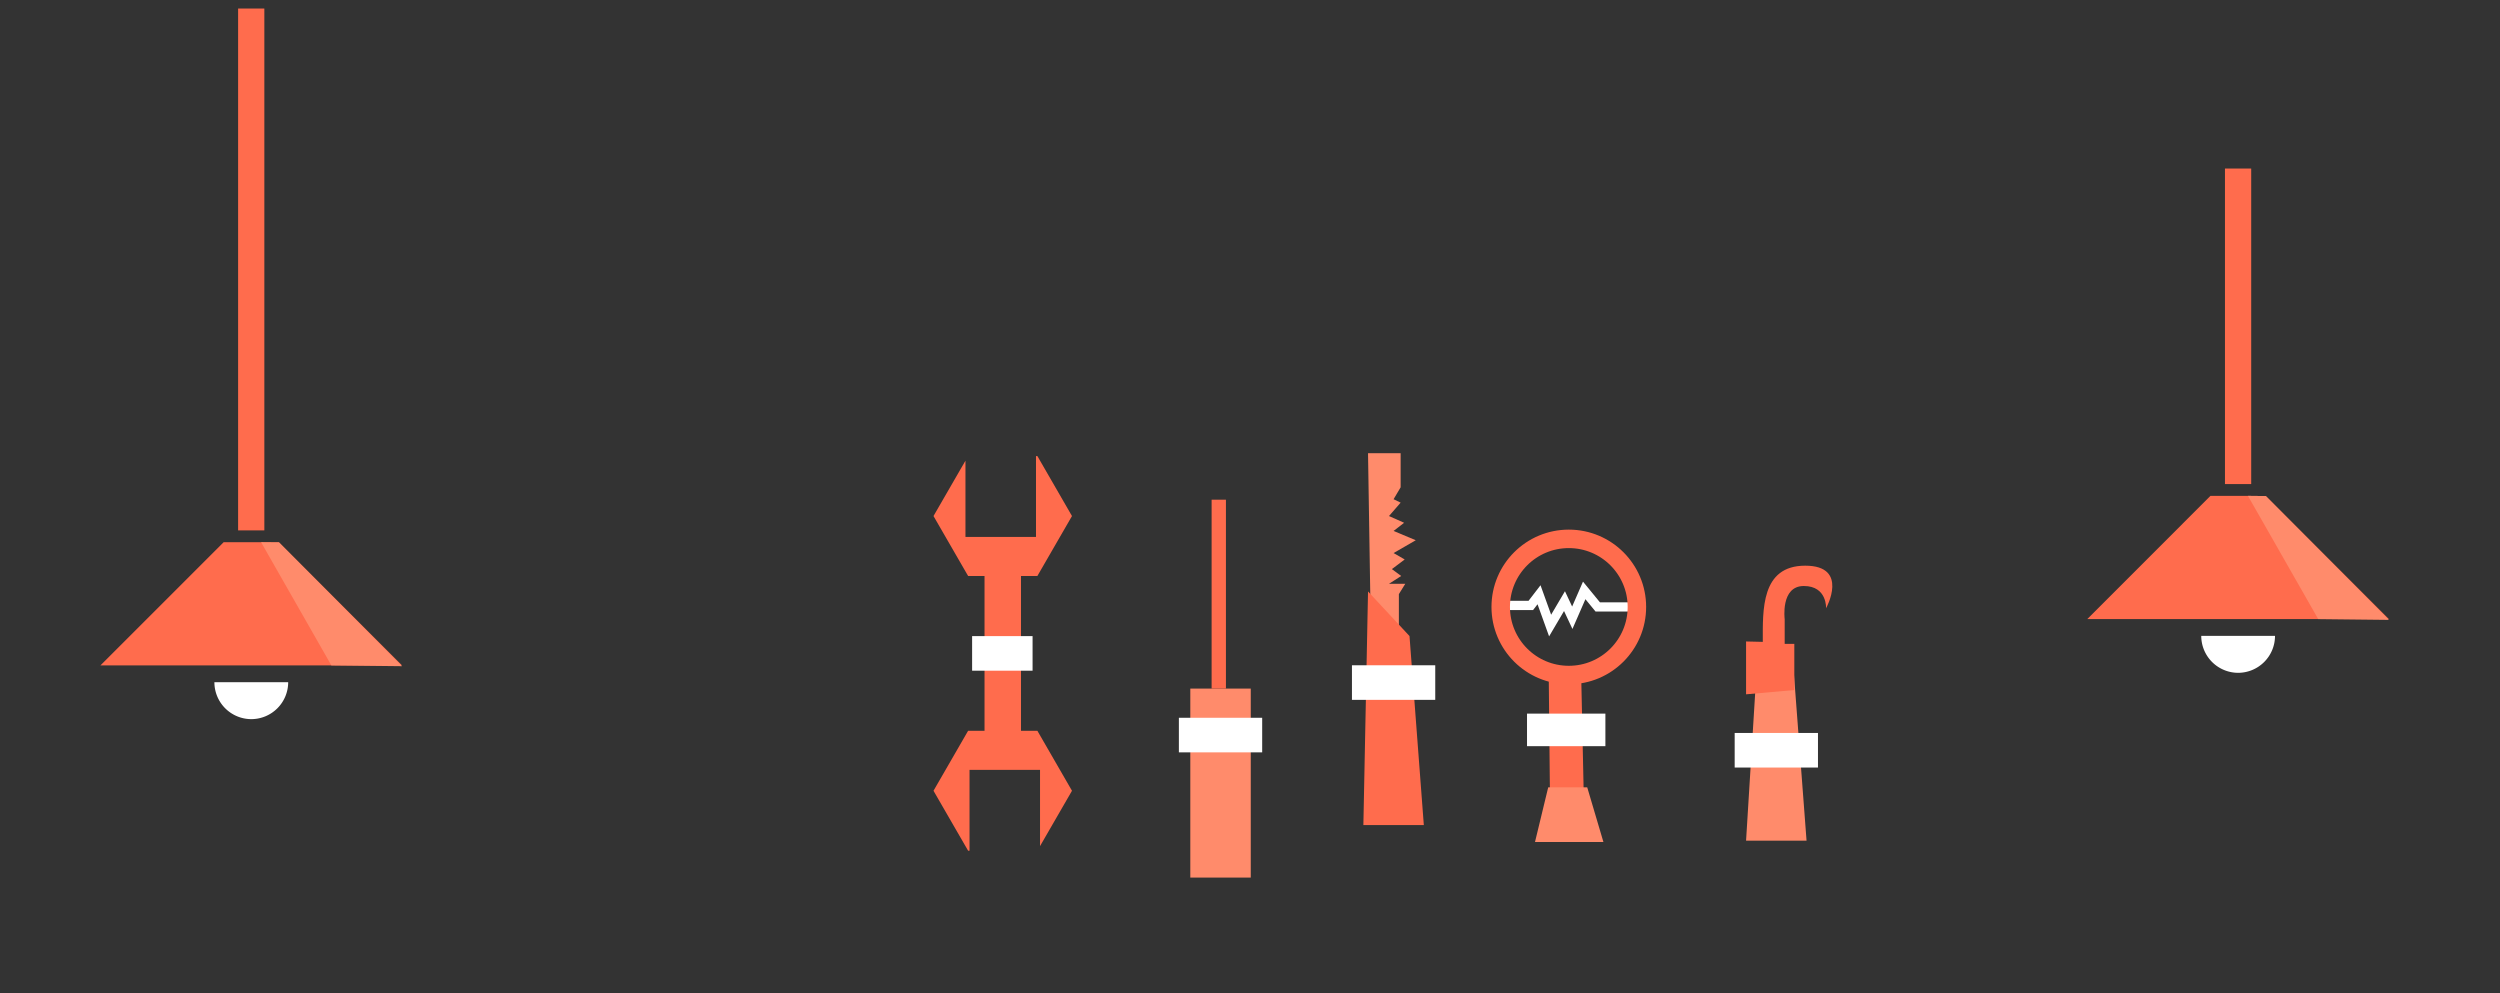<svg xmlns="http://www.w3.org/2000/svg" viewBox="0 0 811.81 322.47"><rect x="0" y="0" width="811.81" height="322.47" fill="#333333" stroke="none"/><defs><style>.cls-1{fill:#ff6c4d;}.cls-2{fill:#fff;}.cls-3{fill:#ff8b6b;}.cls-4,.cls-5{fill:none;stroke-miterlimit:10;}.cls-4{stroke:#fff;stroke-width:3px;}.cls-5{stroke:#ff6c4d;stroke-width:6px;}</style></defs><title>cover</title><g id="圖層_6" data-name="圖層 6"><rect class="cls-1" x="722.5" y="54.73" width="8.52" height="102.46"/><polygon class="cls-1" points="728.79 161.01 717.8 161.01 677.79 201.03 775.72 201.03 735.77 161.08 728.79 161.01"/><path class="cls-2" d="M726.75,218.48a12,12,0,0,0,12-12H714.8A12,12,0,0,0,726.75,218.48Z"/><polygon class="cls-3" points="729.96 161.02 752.78 201.03 775.72 201.29 735.77 161.08 729.96 161.02"/><rect class="cls-1" x="77.32" y="2.77" width="8.52" height="169.46"/><polygon class="cls-1" points="83.62 176.06 72.63 176.06 32.61 216.07 130.54 216.07 90.59 176.12 83.62 176.06"/><path class="cls-2" d="M81.58,233.52a12,12,0,0,0,12-12H69.62A12,12,0,0,0,81.58,233.52Z"/><polygon class="cls-3" points="84.78 176.07 107.6 216.07 130.54 216.33 90.59 176.12 84.78 176.07"/><rect class="cls-1" x="319.7" y="186.66" width="11.84" height="52.04"/><rect class="cls-2" x="315.67" y="206.56" width="19.63" height="11.23"/><polygon class="cls-1" points="336.86 148.09 336.41 148.09 336.41 174.36 313.51 174.36 313.51 149.59 303.13 167.57 314.37 187.04 336.86 187.04 348.1 167.57 336.86 148.09"/><polygon class="cls-1" points="314.37 276.25 314.83 276.25 314.83 249.99 337.72 249.99 337.72 274.76 348.1 256.78 336.86 237.3 314.37 237.3 303.13 256.78 314.37 276.25"/><rect class="cls-3" x="386.52" y="223.6" width="19.63" height="61.37"/><rect class="cls-1" x="393.44" y="162.26" width="4.65" height="61.35"/><rect class="cls-2" x="382.81" y="233.08" width="27.05" height="11.23"/><polygon class="cls-1" points="514.34 260.94 503.33 260.94 502.91 219.2 513.45 219.2 514.34 260.94"/><rect class="cls-2" x="495.86" y="231.73" width="25.45" height="10.57"/><polygon class="cls-3" points="586.63 272.98 566.99 272.98 570.78 211.61 581.98 211.61 586.63 272.98"/><rect class="cls-2" x="563.29" y="238.01" width="27.05" height="11.23"/><polygon class="cls-3" points="444.23 147.16 454.82 147.16 454.82 158.24 452.53 162.11 454.82 163.22 451.04 167.57 455.95 169.76 452.53 172.41 459.73 175.43 452.53 179.59 456.14 181.67 451.98 184.8 455 187.04 451.04 189.57 456.33 189.57 454.25 192.92 454.25 206.99 445.18 206.99 444.23 147.16"/><polygon class="cls-1" points="462.35 267.92 442.72 267.92 444.23 192.06 457.7 206.54 462.35 267.92"/><rect class="cls-2" x="439.01" y="216.03" width="27.05" height="11.23"/><polyline class="cls-4" points="487.32 196.6 497.09 196.6 499.76 193.13 503.36 203.13 508.03 195.2 510.56 200.6 514.43 191.72 518.83 197.09 531.54 197.09"/><circle class="cls-5" cx="509.43" cy="197.09" r="22.11"/><path class="cls-1" d="M582.66,224.07v-15h-3.13v-8s-1.4-10.78,6.21-10.78,7.23,7.23,7.23,7.23,7.65-13.83-6.77-13.83-13.78,14.46-13.78,24.74l-5.43-.13v17.16Z"/><polygon class="cls-3" points="520.67 273.42 498.45 273.42 502.74 255.67 515.41 255.67 520.67 273.42"/></g></svg>